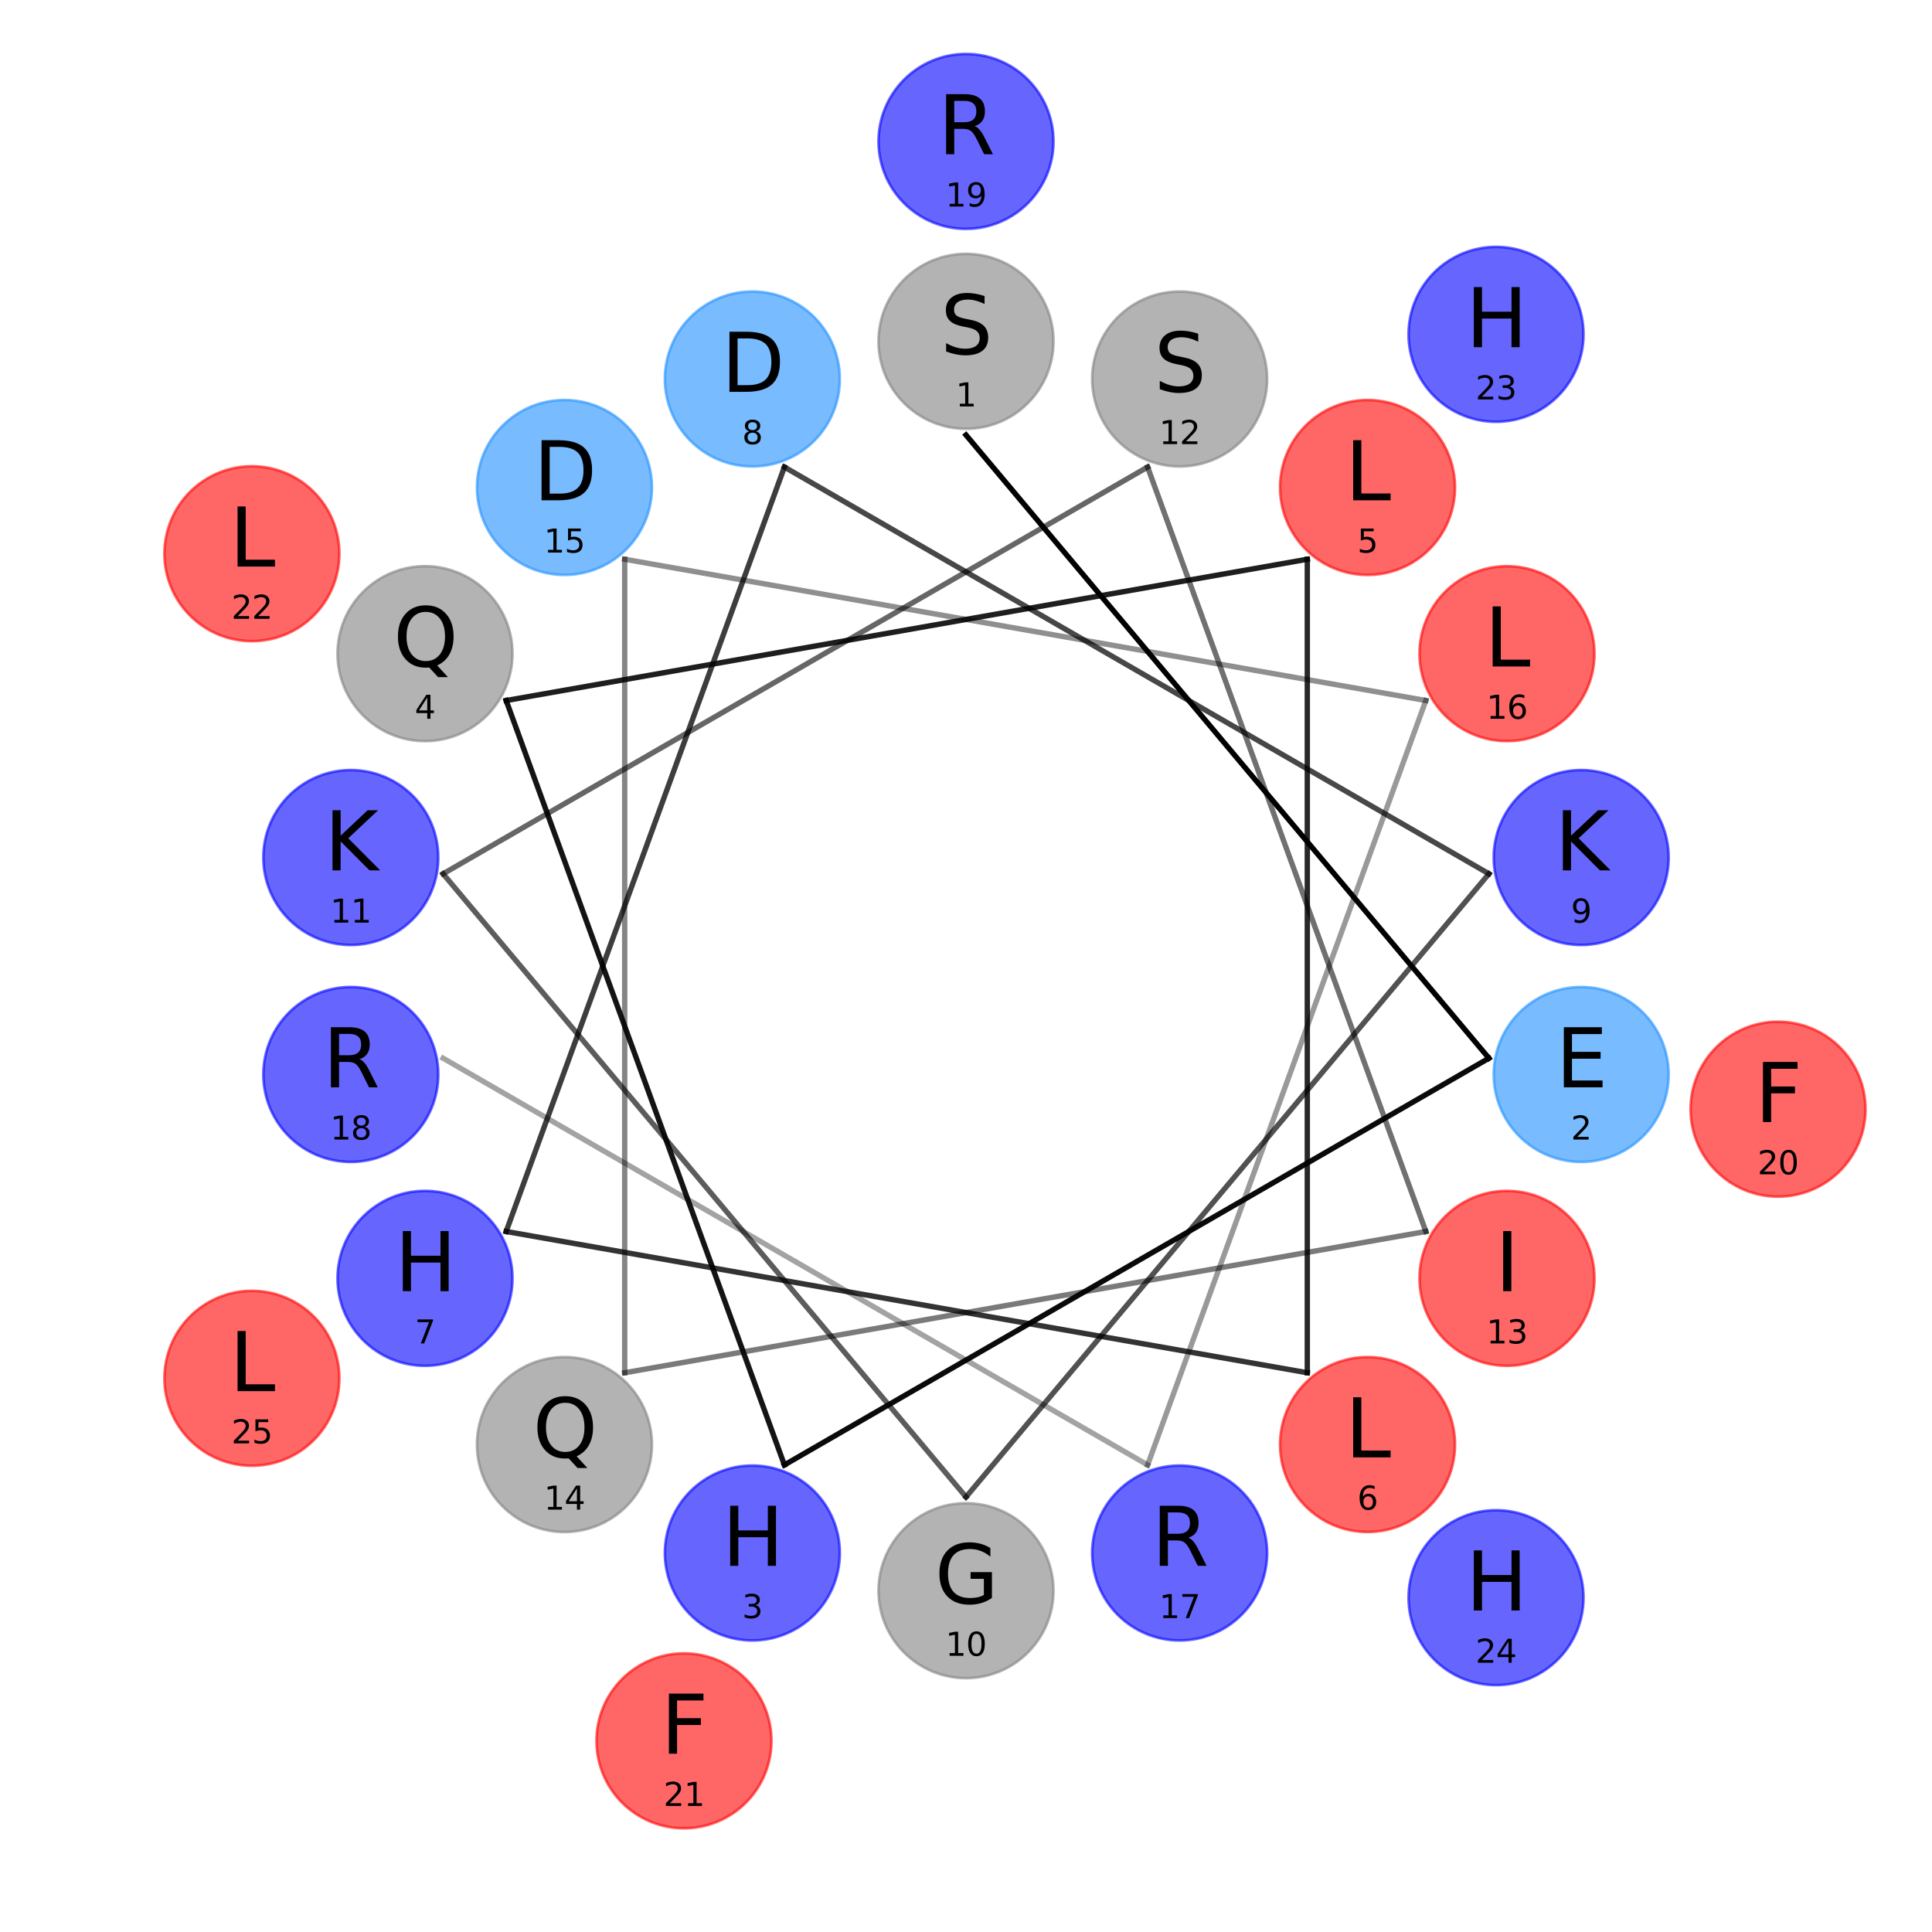 <?xml version="1.0" encoding="utf-8" standalone="no"?>
<!DOCTYPE svg PUBLIC "-//W3C//DTD SVG 1.1//EN"
  "http://www.w3.org/Graphics/SVG/1.1/DTD/svg11.dtd">
<svg xmlns:xlink="http://www.w3.org/1999/xlink" width="720pt" height="720pt" viewBox="0 0 720 720" xmlns="http://www.w3.org/2000/svg" version="1.1">
 <defs>
  <style type="text/css">*{stroke-linejoin: round; stroke-linecap: butt}</style>
 </defs>
 <g id="figure_1">
  <g id="patch_1">
   <path d="M 0 720 
L 720 720 
L 720 0 
L 0 0 
z
" style="fill: #ffffff"/>
  </g>
  <g id="axes_1">
   <g id="line2d_1">
    <path d="M 360 162.12 
L 554.874 394.362 
" clip-path="url(#p6679e99a00)" style="fill: none; stroke: #000000; stroke-width: 2; stroke-linecap: square"/>
   </g>
   <g id="line2d_2">
    <path d="M 554.874 394.362 
L 292.321 545.946 
" clip-path="url(#p6679e99a00)" style="fill: none; stroke: #000000; stroke-opacity: 0.96; stroke-width: 2; stroke-linecap: square"/>
   </g>
   <g id="line2d_3">
    <path d="M 292.321 545.946 
L 188.631 261.06 
" clip-path="url(#p6679e99a00)" style="fill: none; stroke: #000000; stroke-opacity: 0.92; stroke-width: 2; stroke-linecap: square"/>
   </g>
   <g id="line2d_4">
    <path d="M 188.631 261.06 
L 487.195 208.415 
" clip-path="url(#p6679e99a00)" style="fill: none; stroke: #000000; stroke-opacity: 0.88; stroke-width: 2; stroke-linecap: square"/>
   </g>
   <g id="line2d_5">
    <path d="M 487.195 208.415 
L 487.195 511.585 
" clip-path="url(#p6679e99a00)" style="fill: none; stroke: #000000; stroke-opacity: 0.84; stroke-width: 2; stroke-linecap: square"/>
   </g>
   <g id="line2d_6">
    <path d="M 487.195 511.585 
L 188.631 458.94 
" clip-path="url(#p6679e99a00)" style="fill: none; stroke: #000000; stroke-opacity: 0.8; stroke-width: 2; stroke-linecap: square"/>
   </g>
   <g id="line2d_7">
    <path d="M 188.631 458.94 
L 292.321 174.054 
" clip-path="url(#p6679e99a00)" style="fill: none; stroke: #000000; stroke-opacity: 0.76; stroke-width: 2; stroke-linecap: square"/>
   </g>
   <g id="line2d_8">
    <path d="M 292.321 174.054 
L 554.874 325.638 
" clip-path="url(#p6679e99a00)" style="fill: none; stroke: #000000; stroke-opacity: 0.72; stroke-width: 2; stroke-linecap: square"/>
   </g>
   <g id="line2d_9">
    <path d="M 554.874 325.638 
L 360 557.88 
" clip-path="url(#p6679e99a00)" style="fill: none; stroke: #000000; stroke-opacity: 0.68; stroke-width: 2; stroke-linecap: square"/>
   </g>
   <g id="line2d_10">
    <path d="M 360 557.88 
L 165.126 325.638 
" clip-path="url(#p6679e99a00)" style="fill: none; stroke: #000000; stroke-opacity: 0.64; stroke-width: 2; stroke-linecap: square"/>
   </g>
   <g id="line2d_11">
    <path d="M 165.126 325.638 
L 427.679 174.054 
" clip-path="url(#p6679e99a00)" style="fill: none; stroke: #000000; stroke-opacity: 0.6; stroke-width: 2; stroke-linecap: square"/>
   </g>
   <g id="line2d_12">
    <path d="M 427.679 174.054 
L 531.369 458.94 
" clip-path="url(#p6679e99a00)" style="fill: none; stroke: #000000; stroke-opacity: 0.56; stroke-width: 2; stroke-linecap: square"/>
   </g>
   <g id="line2d_13">
    <path d="M 531.369 458.94 
L 232.805 511.585 
" clip-path="url(#p6679e99a00)" style="fill: none; stroke: #000000; stroke-opacity: 0.52; stroke-width: 2; stroke-linecap: square"/>
   </g>
   <g id="line2d_14">
    <path d="M 232.805 511.585 
L 232.805 208.415 
" clip-path="url(#p6679e99a00)" style="fill: none; stroke: #000000; stroke-opacity: 0.48; stroke-width: 2; stroke-linecap: square"/>
   </g>
   <g id="line2d_15">
    <path d="M 232.805 208.415 
L 531.369 261.06 
" clip-path="url(#p6679e99a00)" style="fill: none; stroke: #000000; stroke-opacity: 0.44; stroke-width: 2; stroke-linecap: square"/>
   </g>
   <g id="line2d_16">
    <path d="M 531.369 261.06 
L 427.679 545.946 
" clip-path="url(#p6679e99a00)" style="fill: none; stroke: #000000; stroke-opacity: 0.4; stroke-width: 2; stroke-linecap: square"/>
   </g>
   <g id="line2d_17">
    <path d="M 427.679 545.946 
L 165.126 394.362 
" clip-path="url(#p6679e99a00)" style="fill: none; stroke: #000000; stroke-opacity: 0.36; stroke-width: 2; stroke-linecap: square"/>
   </g>
   <g id="patch_2">
    <path d="M 360 159.792 
C 368.643 159.792 376.934 156.358 383.046 150.246 
C 389.158 144.134 392.592 135.843 392.592 127.2 
C 392.592 118.557 389.158 110.266 383.046 104.154 
C 376.934 98.042 368.643 94.608 360 94.608 
C 351.357 94.608 343.066 98.042 336.954 104.154 
C 330.842 110.266 327.408 118.557 327.408 127.2 
C 327.408 135.843 330.842 144.134 336.954 150.246 
C 343.066 156.358 351.357 159.792 360 159.792 
z
" clip-path="url(#p6679e99a00)" style="fill: #808080; opacity: 0.6; stroke: #808080; stroke-linejoin: miter"/>
   </g>
   <g id="patch_3">
    <path d="M 589.263 433.017 
C 597.907 433.017 606.197 429.583 612.309 423.471 
C 618.421 417.359 621.855 409.069 621.855 400.425 
C 621.855 391.782 618.421 383.491 612.309 377.379 
C 606.197 371.267 597.907 367.833 589.263 367.833 
C 580.62 367.833 572.329 371.267 566.217 377.379 
C 560.105 383.491 556.671 391.782 556.671 400.425 
C 556.671 409.069 560.105 417.359 566.217 423.471 
C 572.329 429.583 580.62 433.017 589.263 433.017 
z
" clip-path="url(#p6679e99a00)" style="fill: #1e90ff; opacity: 0.6; stroke: #1e90ff; stroke-linejoin: miter"/>
   </g>
   <g id="patch_4">
    <path d="M 280.378 611.352 
C 289.021 611.352 297.312 607.918 303.424 601.806 
C 309.536 595.695 312.97 587.404 312.97 578.76 
C 312.97 570.117 309.536 561.826 303.424 555.714 
C 297.312 549.603 289.021 546.168 280.378 546.168 
C 271.734 546.168 263.444 549.603 257.332 555.714 
C 251.22 561.826 247.786 570.117 247.786 578.76 
C 247.786 587.404 251.22 595.695 257.332 601.806 
C 263.444 607.918 271.734 611.352 280.378 611.352 
z
" clip-path="url(#p6679e99a00)" style="fill: #0000ff; opacity: 0.6; stroke: #0000ff; stroke-linejoin: miter"/>
   </g>
   <g id="patch_5">
    <path d="M 158.389 276.192 
C 167.033 276.192 175.323 272.758 181.435 266.646 
C 187.547 260.534 190.981 252.243 190.981 243.6 
C 190.981 234.957 187.547 226.666 181.435 220.554 
C 175.323 214.442 167.033 211.008 158.389 211.008 
C 149.746 211.008 141.455 214.442 135.343 220.554 
C 129.231 226.666 125.797 234.957 125.797 243.6 
C 125.797 252.243 129.231 260.534 135.343 266.646 
C 141.455 272.758 149.746 276.192 158.389 276.192 
z
" clip-path="url(#p6679e99a00)" style="fill: #808080; opacity: 0.6; stroke: #808080; stroke-linejoin: miter"/>
   </g>
   <g id="patch_6">
    <path d="M 509.641 214.257 
C 518.284 214.257 526.575 210.823 532.687 204.711 
C 538.799 198.599 542.233 190.308 542.233 181.665 
C 542.233 173.021 538.799 164.731 532.687 158.619 
C 526.575 152.507 518.284 149.073 509.641 149.073 
C 500.997 149.073 492.707 152.507 486.595 158.619 
C 480.483 164.731 477.049 173.021 477.049 181.665 
C 477.049 190.308 480.483 198.599 486.595 204.711 
C 492.707 210.823 500.997 214.257 509.641 214.257 
z
" clip-path="url(#p6679e99a00)" style="fill: #ff0000; opacity: 0.6; stroke: #ff0000; stroke-linejoin: miter"/>
   </g>
   <g id="patch_7">
    <path d="M 509.641 570.927 
C 518.284 570.927 526.575 567.493 532.687 561.381 
C 538.799 555.269 542.233 546.979 542.233 538.335 
C 542.233 529.692 538.799 521.401 532.687 515.289 
C 526.575 509.177 518.284 505.743 509.641 505.743 
C 500.997 505.743 492.707 509.177 486.595 515.289 
C 480.483 521.401 477.049 529.692 477.049 538.335 
C 477.049 546.979 480.483 555.269 486.595 561.381 
C 492.707 567.493 500.997 570.927 509.641 570.927 
z
" clip-path="url(#p6679e99a00)" style="fill: #ff0000; opacity: 0.6; stroke: #ff0000; stroke-linejoin: miter"/>
   </g>
   <g id="patch_8">
    <path d="M 158.389 508.992 
C 167.033 508.992 175.323 505.558 181.435 499.446 
C 187.547 493.334 190.981 485.043 190.981 476.4 
C 190.981 467.757 187.547 459.466 181.435 453.354 
C 175.323 447.242 167.033 443.808 158.389 443.808 
C 149.746 443.808 141.455 447.242 135.343 453.354 
C 129.231 459.466 125.797 467.757 125.797 476.4 
C 125.797 485.043 129.231 493.334 135.343 499.446 
C 141.455 505.558 149.746 508.992 158.389 508.992 
z
" clip-path="url(#p6679e99a00)" style="fill: #0000ff; opacity: 0.6; stroke: #0000ff; stroke-linejoin: miter"/>
   </g>
   <g id="patch_9">
    <path d="M 280.378 173.832 
C 289.021 173.832 297.312 170.397 303.424 164.286 
C 309.536 158.174 312.97 149.883 312.97 141.24 
C 312.97 132.596 309.536 124.305 303.424 118.194 
C 297.312 112.082 289.021 108.648 280.378 108.648 
C 271.734 108.648 263.444 112.082 257.332 118.194 
C 251.22 124.305 247.786 132.596 247.786 141.24 
C 247.786 149.883 251.22 158.174 257.332 164.286 
C 263.444 170.397 271.734 173.832 280.378 173.832 
z
" clip-path="url(#p6679e99a00)" style="fill: #1e90ff; opacity: 0.6; stroke: #1e90ff; stroke-linejoin: miter"/>
   </g>
   <g id="patch_10">
    <path d="M 589.263 352.167 
C 597.907 352.167 606.197 348.733 612.309 342.621 
C 618.421 336.509 621.855 328.218 621.855 319.575 
C 621.855 310.931 618.421 302.641 612.309 296.529 
C 606.197 290.417 597.907 286.983 589.263 286.983 
C 580.62 286.983 572.329 290.417 566.217 296.529 
C 560.105 302.641 556.671 310.931 556.671 319.575 
C 556.671 328.218 560.105 336.509 566.217 342.621 
C 572.329 348.733 580.62 352.167 589.263 352.167 
z
" clip-path="url(#p6679e99a00)" style="fill: #0000ff; opacity: 0.6; stroke: #0000ff; stroke-linejoin: miter"/>
   </g>
   <g id="patch_11">
    <path d="M 360 625.392 
C 368.643 625.392 376.934 621.958 383.046 615.846 
C 389.158 609.734 392.592 601.443 392.592 592.8 
C 392.592 584.157 389.158 575.866 383.046 569.754 
C 376.934 563.642 368.643 560.208 360 560.208 
C 351.357 560.208 343.066 563.642 336.954 569.754 
C 330.842 575.866 327.408 584.157 327.408 592.8 
C 327.408 601.443 330.842 609.734 336.954 615.846 
C 343.066 621.958 351.357 625.392 360 625.392 
z
" clip-path="url(#p6679e99a00)" style="fill: #808080; opacity: 0.6; stroke: #808080; stroke-linejoin: miter"/>
   </g>
   <g id="patch_12">
    <path d="M 130.737 352.167 
C 139.38 352.167 147.671 348.733 153.783 342.621 
C 159.895 336.509 163.329 328.218 163.329 319.575 
C 163.329 310.931 159.895 302.641 153.783 296.529 
C 147.671 290.417 139.38 286.983 130.737 286.983 
C 122.093 286.983 113.803 290.417 107.691 296.529 
C 101.579 302.641 98.145 310.931 98.145 319.575 
C 98.145 328.218 101.579 336.509 107.691 342.621 
C 113.803 348.733 122.093 352.167 130.737 352.167 
z
" clip-path="url(#p6679e99a00)" style="fill: #0000ff; opacity: 0.6; stroke: #0000ff; stroke-linejoin: miter"/>
   </g>
   <g id="patch_13">
    <path d="M 439.622 173.832 
C 448.266 173.832 456.556 170.397 462.668 164.286 
C 468.78 158.174 472.214 149.883 472.214 141.24 
C 472.214 132.596 468.78 124.305 462.668 118.194 
C 456.556 112.082 448.266 108.648 439.622 108.648 
C 430.979 108.648 422.688 112.082 416.576 118.194 
C 410.464 124.305 407.03 132.596 407.03 141.24 
C 407.03 149.883 410.464 158.174 416.576 164.286 
C 422.688 170.397 430.979 173.832 439.622 173.832 
z
" clip-path="url(#p6679e99a00)" style="fill: #808080; opacity: 0.6; stroke: #808080; stroke-linejoin: miter"/>
   </g>
   <g id="patch_14">
    <path d="M 561.611 508.992 
C 570.254 508.992 578.545 505.558 584.657 499.446 
C 590.769 493.334 594.203 485.043 594.203 476.4 
C 594.203 467.757 590.769 459.466 584.657 453.354 
C 578.545 447.242 570.254 443.808 561.611 443.808 
C 552.967 443.808 544.677 447.242 538.565 453.354 
C 532.453 459.466 529.019 467.757 529.019 476.4 
C 529.019 485.043 532.453 493.334 538.565 499.446 
C 544.677 505.558 552.967 508.992 561.611 508.992 
z
" clip-path="url(#p6679e99a00)" style="fill: #ff0000; opacity: 0.6; stroke: #ff0000; stroke-linejoin: miter"/>
   </g>
   <g id="patch_15">
    <path d="M 210.359 570.927 
C 219.003 570.927 227.293 567.493 233.405 561.381 
C 239.517 555.269 242.951 546.979 242.951 538.335 
C 242.951 529.692 239.517 521.401 233.405 515.289 
C 227.293 509.177 219.003 505.743 210.359 505.743 
C 201.716 505.743 193.425 509.177 187.313 515.289 
C 181.201 521.401 177.767 529.692 177.767 538.335 
C 177.767 546.979 181.201 555.269 187.313 561.381 
C 193.425 567.493 201.716 570.927 210.359 570.927 
z
" clip-path="url(#p6679e99a00)" style="fill: #808080; opacity: 0.6; stroke: #808080; stroke-linejoin: miter"/>
   </g>
   <g id="patch_16">
    <path d="M 210.359 214.257 
C 219.003 214.257 227.293 210.823 233.405 204.711 
C 239.517 198.599 242.951 190.308 242.951 181.665 
C 242.951 173.021 239.517 164.731 233.405 158.619 
C 227.293 152.507 219.003 149.073 210.359 149.073 
C 201.716 149.073 193.425 152.507 187.313 158.619 
C 181.201 164.731 177.767 173.021 177.767 181.665 
C 177.767 190.308 181.201 198.599 187.313 204.711 
C 193.425 210.823 201.716 214.257 210.359 214.257 
z
" clip-path="url(#p6679e99a00)" style="fill: #1e90ff; opacity: 0.6; stroke: #1e90ff; stroke-linejoin: miter"/>
   </g>
   <g id="patch_17">
    <path d="M 561.611 276.192 
C 570.254 276.192 578.545 272.758 584.657 266.646 
C 590.769 260.534 594.203 252.243 594.203 243.6 
C 594.203 234.957 590.769 226.666 584.657 220.554 
C 578.545 214.442 570.254 211.008 561.611 211.008 
C 552.967 211.008 544.677 214.442 538.565 220.554 
C 532.453 226.666 529.019 234.957 529.019 243.6 
C 529.019 252.243 532.453 260.534 538.565 266.646 
C 544.677 272.758 552.967 276.192 561.611 276.192 
z
" clip-path="url(#p6679e99a00)" style="fill: #ff0000; opacity: 0.6; stroke: #ff0000; stroke-linejoin: miter"/>
   </g>
   <g id="patch_18">
    <path d="M 439.622 611.352 
C 448.266 611.352 456.556 607.918 462.668 601.806 
C 468.78 595.695 472.214 587.404 472.214 578.76 
C 472.214 570.117 468.78 561.826 462.668 555.714 
C 456.556 549.603 448.266 546.168 439.622 546.168 
C 430.979 546.168 422.688 549.603 416.576 555.714 
C 410.464 561.826 407.03 570.117 407.03 578.76 
C 407.03 587.404 410.464 595.695 416.576 601.806 
C 422.688 607.918 430.979 611.352 439.622 611.352 
z
" clip-path="url(#p6679e99a00)" style="fill: #0000ff; opacity: 0.6; stroke: #0000ff; stroke-linejoin: miter"/>
   </g>
   <g id="patch_19">
    <path d="M 130.737 433.017 
C 139.38 433.017 147.671 429.583 153.783 423.471 
C 159.895 417.359 163.329 409.069 163.329 400.425 
C 163.329 391.782 159.895 383.491 153.783 377.379 
C 147.671 371.267 139.38 367.833 130.737 367.833 
C 122.093 367.833 113.803 371.267 107.691 377.379 
C 101.579 383.491 98.145 391.782 98.145 400.425 
C 98.145 409.069 101.579 417.359 107.691 423.471 
C 113.803 429.583 122.093 433.017 130.737 433.017 
z
" clip-path="url(#p6679e99a00)" style="fill: #0000ff; opacity: 0.6; stroke: #0000ff; stroke-linejoin: miter"/>
   </g>
   <g id="patch_20">
    <path d="M 360 85.296 
C 368.643 85.296 376.934 81.862 383.046 75.75 
C 389.158 69.638 392.592 61.347 392.592 52.704 
C 392.592 44.061 389.158 35.77 383.046 29.658 
C 376.934 23.546 368.643 20.112 360 20.112 
C 351.357 20.112 343.066 23.546 336.954 29.658 
C 330.842 35.77 327.408 44.061 327.408 52.704 
C 327.408 61.347 330.842 69.638 336.954 75.75 
C 343.066 81.862 351.357 85.296 360 85.296 
z
" clip-path="url(#p6679e99a00)" style="fill: #0000ff; opacity: 0.6; stroke: #0000ff; stroke-linejoin: miter"/>
   </g>
   <g id="patch_21">
    <path d="M 662.627 445.953 
C 671.271 445.953 679.562 442.519 685.674 436.407 
C 691.785 430.296 695.219 422.005 695.219 413.361 
C 695.219 404.718 691.785 396.427 685.674 390.315 
C 679.562 384.203 671.271 380.769 662.627 380.769 
C 653.984 380.769 645.693 384.203 639.581 390.315 
C 633.47 396.427 630.035 404.718 630.035 413.361 
C 630.035 422.005 633.47 430.296 639.581 436.407 
C 645.693 442.519 653.984 445.953 662.627 445.953 
z
" clip-path="url(#p6679e99a00)" style="fill: #ff0000; opacity: 0.6; stroke: #ff0000; stroke-linejoin: miter"/>
   </g>
   <g id="patch_22">
    <path d="M 254.899 681.356 
C 263.542 681.356 271.833 677.922 277.945 671.81 
C 284.056 665.698 287.491 657.407 287.491 648.764 
C 287.491 640.12 284.056 631.83 277.945 625.718 
C 271.833 619.606 263.542 616.172 254.899 616.172 
C 246.255 616.172 237.964 619.606 231.853 625.718 
C 225.741 631.83 222.307 640.12 222.307 648.764 
C 222.307 657.407 225.741 665.698 231.853 671.81 
C 237.964 677.922 246.255 681.356 254.899 681.356 
z
" clip-path="url(#p6679e99a00)" style="fill: #ff0000; opacity: 0.6; stroke: #ff0000; stroke-linejoin: miter"/>
   </g>
   <g id="patch_23">
    <path d="M 93.874 238.944 
C 102.517 238.944 110.808 235.51 116.92 229.398 
C 123.032 223.286 126.466 214.995 126.466 206.352 
C 126.466 197.709 123.032 189.418 116.92 183.306 
C 110.808 177.194 102.517 173.76 93.874 173.76 
C 85.23 173.76 76.94 177.194 70.828 183.306 
C 64.716 189.418 61.282 197.709 61.282 206.352 
C 61.282 214.995 64.716 223.286 70.828 229.398 
C 76.94 235.51 85.23 238.944 93.874 238.944 
z
" clip-path="url(#p6679e99a00)" style="fill: #ff0000; opacity: 0.6; stroke: #ff0000; stroke-linejoin: miter"/>
   </g>
   <g id="patch_24">
    <path d="M 557.526 157.19 
C 566.17 157.19 574.46 153.756 580.572 147.644 
C 586.684 141.532 590.118 133.241 590.118 124.598 
C 590.118 115.954 586.684 107.663 580.572 101.552 
C 574.46 95.44 566.17 92.006 557.526 92.006 
C 548.883 92.006 540.592 95.44 534.48 101.552 
C 528.368 107.663 524.934 115.954 524.934 124.598 
C 524.934 133.241 528.368 141.532 534.48 147.644 
C 540.592 153.756 548.883 157.19 557.526 157.19 
z
" clip-path="url(#p6679e99a00)" style="fill: #0000ff; opacity: 0.6; stroke: #0000ff; stroke-linejoin: miter"/>
   </g>
   <g id="patch_25">
    <path d="M 557.526 627.994 
C 566.17 627.994 574.46 624.56 580.572 618.448 
C 586.684 612.337 590.118 604.046 590.118 595.402 
C 590.118 586.759 586.684 578.468 580.572 572.356 
C 574.46 566.244 566.17 562.81 557.526 562.81 
C 548.883 562.81 540.592 566.244 534.48 572.356 
C 528.368 578.468 524.934 586.759 524.934 595.402 
C 524.934 604.046 528.368 612.337 534.48 618.448 
C 540.592 624.56 548.883 627.994 557.526 627.994 
z
" clip-path="url(#p6679e99a00)" style="fill: #0000ff; opacity: 0.6; stroke: #0000ff; stroke-linejoin: miter"/>
   </g>
   <g id="patch_26">
    <path d="M 93.874 546.24 
C 102.517 546.24 110.808 542.806 116.92 536.694 
C 123.032 530.582 126.466 522.291 126.466 513.648 
C 126.466 505.005 123.032 496.714 116.92 490.602 
C 110.808 484.49 102.517 481.056 93.874 481.056 
C 85.23 481.056 76.94 484.49 70.828 490.602 
C 64.716 496.714 61.282 505.005 61.282 513.648 
C 61.282 522.291 64.716 530.582 70.828 536.694 
C 76.94 542.806 85.23 546.24 93.874 546.24 
z
" clip-path="url(#p6679e99a00)" style="fill: #ff0000; opacity: 0.6; stroke: #ff0000; stroke-linejoin: miter"/>
   </g>
   <g id="text_1">
    <!-- S -->
    <g transform="translate(350.477 131.986) scale(0.3 -0.3)">
     <defs>
      <path id="DejaVuSans-53" d="M 3425 4513 
L 3425 3897 
Q 3066 4069 2747 4153 
Q 2428 4238 2131 4238 
Q 1616 4238 1336 4038 
Q 1056 3838 1056 3469 
Q 1056 3159 1242 3001 
Q 1428 2844 1947 2747 
L 2328 2669 
Q 3034 2534 3370 2195 
Q 3706 1856 3706 1288 
Q 3706 609 3251 259 
Q 2797 -91 1919 -91 
Q 1588 -91 1214 -16 
Q 841 59 441 206 
L 441 856 
Q 825 641 1194 531 
Q 1563 422 1919 422 
Q 2459 422 2753 634 
Q 3047 847 3047 1241 
Q 3047 1584 2836 1778 
Q 2625 1972 2144 2069 
L 1759 2144 
Q 1053 2284 737 2584 
Q 422 2884 422 3419 
Q 422 4038 858 4394 
Q 1294 4750 2059 4750 
Q 2388 4750 2728 4690 
Q 3069 4631 3425 4513 
z
" transform="scale(0.016)"/>
     </defs>
     <use xlink:href="#DejaVuSans-53"/>
    </g>
   </g>
   <g id="text_2">
    <!-- 1 -->
    <g transform="translate(356.183 151.463) scale(0.12 -0.12)">
     <defs>
      <path id="DejaVuSans-31" d="M 794 531 
L 1825 531 
L 1825 4091 
L 703 3866 
L 703 4441 
L 1819 4666 
L 2450 4666 
L 2450 531 
L 3481 531 
L 3481 0 
L 794 0 
L 794 531 
z
" transform="scale(0.016)"/>
     </defs>
     <use xlink:href="#DejaVuSans-31"/>
    </g>
   </g>
   <g id="text_3">
    <!-- E -->
    <g transform="translate(579.785 405.211) scale(0.3 -0.3)">
     <defs>
      <path id="DejaVuSans-45" d="M 628 4666 
L 3578 4666 
L 3578 4134 
L 1259 4134 
L 1259 2753 
L 3481 2753 
L 3481 2222 
L 1259 2222 
L 1259 531 
L 3634 531 
L 3634 0 
L 628 0 
L 628 4666 
z
" transform="scale(0.016)"/>
     </defs>
     <use xlink:href="#DejaVuSans-45"/>
    </g>
   </g>
   <g id="text_4">
    <!-- 2 -->
    <g transform="translate(585.446 424.689) scale(0.12 -0.12)">
     <defs>
      <path id="DejaVuSans-32" d="M 1228 531 
L 3431 531 
L 3431 0 
L 469 0 
L 469 531 
Q 828 903 1448 1529 
Q 2069 2156 2228 2338 
Q 2531 2678 2651 2914 
Q 2772 3150 2772 3378 
Q 2772 3750 2511 3984 
Q 2250 4219 1831 4219 
Q 1534 4219 1204 4116 
Q 875 4013 500 3803 
L 500 4441 
Q 881 4594 1212 4672 
Q 1544 4750 1819 4750 
Q 2544 4750 2975 4387 
Q 3406 4025 3406 3419 
Q 3406 3131 3298 2873 
Q 3191 2616 2906 2266 
Q 2828 2175 2409 1742 
Q 1991 1309 1228 531 
z
" transform="scale(0.016)"/>
     </defs>
     <use xlink:href="#DejaVuSans-32"/>
    </g>
   </g>
   <g id="text_5">
    <!-- H -->
    <g transform="translate(269.097 583.547) scale(0.3 -0.3)">
     <defs>
      <path id="DejaVuSans-48" d="M 628 4666 
L 1259 4666 
L 1259 2753 
L 3553 2753 
L 3553 4666 
L 4184 4666 
L 4184 0 
L 3553 0 
L 3553 2222 
L 1259 2222 
L 1259 0 
L 628 0 
L 628 4666 
z
" transform="scale(0.016)"/>
     </defs>
     <use xlink:href="#DejaVuSans-48"/>
    </g>
   </g>
   <g id="text_6">
    <!-- 3 -->
    <g transform="translate(276.56 603.024) scale(0.12 -0.12)">
     <defs>
      <path id="DejaVuSans-33" d="M 2597 2516 
Q 3050 2419 3304 2112 
Q 3559 1806 3559 1356 
Q 3559 666 3084 287 
Q 2609 -91 1734 -91 
Q 1441 -91 1130 -33 
Q 819 25 488 141 
L 488 750 
Q 750 597 1062 519 
Q 1375 441 1716 441 
Q 2309 441 2620 675 
Q 2931 909 2931 1356 
Q 2931 1769 2642 2001 
Q 2353 2234 1838 2234 
L 1294 2234 
L 1294 2753 
L 1863 2753 
Q 2328 2753 2575 2939 
Q 2822 3125 2822 3475 
Q 2822 3834 2567 4026 
Q 2313 4219 1838 4219 
Q 1578 4219 1281 4162 
Q 984 4106 628 3988 
L 628 4550 
Q 988 4650 1302 4700 
Q 1616 4750 1894 4750 
Q 2613 4750 3031 4423 
Q 3450 4097 3450 3541 
Q 3450 3153 3228 2886 
Q 3006 2619 2597 2516 
z
" transform="scale(0.016)"/>
     </defs>
     <use xlink:href="#DejaVuSans-33"/>
    </g>
   </g>
   <g id="text_7">
    <!-- Q -->
    <g transform="translate(146.581 248.386) scale(0.3 -0.3)">
     <defs>
      <path id="DejaVuSans-51" d="M 2522 4238 
Q 1834 4238 1429 3725 
Q 1025 3213 1025 2328 
Q 1025 1447 1429 934 
Q 1834 422 2522 422 
Q 3209 422 3611 934 
Q 4013 1447 4013 2328 
Q 4013 3213 3611 3725 
Q 3209 4238 2522 4238 
z
M 3406 84 
L 4238 -825 
L 3475 -825 
L 2784 -78 
Q 2681 -84 2626 -87 
Q 2572 -91 2522 -91 
Q 1538 -91 948 567 
Q 359 1225 359 2328 
Q 359 3434 948 4092 
Q 1538 4750 2522 4750 
Q 3503 4750 4090 4092 
Q 4678 3434 4678 2328 
Q 4678 1516 4351 937 
Q 4025 359 3406 84 
z
" transform="scale(0.016)"/>
     </defs>
     <use xlink:href="#DejaVuSans-51"/>
    </g>
   </g>
   <g id="text_8">
    <!-- 4 -->
    <g transform="translate(154.572 267.863) scale(0.12 -0.12)">
     <defs>
      <path id="DejaVuSans-34" d="M 2419 4116 
L 825 1625 
L 2419 1625 
L 2419 4116 
z
M 2253 4666 
L 3047 4666 
L 3047 1625 
L 3713 1625 
L 3713 1100 
L 3047 1100 
L 3047 0 
L 2419 0 
L 2419 1100 
L 313 1100 
L 313 1709 
L 2253 4666 
z
" transform="scale(0.016)"/>
     </defs>
     <use xlink:href="#DejaVuSans-34"/>
    </g>
   </g>
   <g id="text_9">
    <!-- L -->
    <g transform="translate(501.283 186.451) scale(0.3 -0.3)">
     <defs>
      <path id="DejaVuSans-4c" d="M 628 4666 
L 1259 4666 
L 1259 531 
L 3531 531 
L 3531 0 
L 628 0 
L 628 4666 
z
" transform="scale(0.016)"/>
     </defs>
     <use xlink:href="#DejaVuSans-4c"/>
    </g>
   </g>
   <g id="text_10">
    <!-- 5 -->
    <g transform="translate(505.823 205.928) scale(0.12 -0.12)">
     <defs>
      <path id="DejaVuSans-35" d="M 691 4666 
L 3169 4666 
L 3169 4134 
L 1269 4134 
L 1269 2991 
Q 1406 3038 1543 3061 
Q 1681 3084 1819 3084 
Q 2600 3084 3056 2656 
Q 3513 2228 3513 1497 
Q 3513 744 3044 326 
Q 2575 -91 1722 -91 
Q 1428 -91 1123 -41 
Q 819 9 494 109 
L 494 744 
Q 775 591 1075 516 
Q 1375 441 1709 441 
Q 2250 441 2565 725 
Q 2881 1009 2881 1497 
Q 2881 1984 2565 2268 
Q 2250 2553 1709 2553 
Q 1456 2553 1204 2497 
Q 953 2441 691 2322 
L 691 4666 
z
" transform="scale(0.016)"/>
     </defs>
     <use xlink:href="#DejaVuSans-35"/>
    </g>
   </g>
   <g id="text_11">
    <!-- L -->
    <g transform="translate(501.283 543.121) scale(0.3 -0.3)">
     <use xlink:href="#DejaVuSans-4c"/>
    </g>
   </g>
   <g id="text_12">
    <!-- 6 -->
    <g transform="translate(505.823 562.598) scale(0.12 -0.12)">
     <defs>
      <path id="DejaVuSans-36" d="M 2113 2584 
Q 1688 2584 1439 2293 
Q 1191 2003 1191 1497 
Q 1191 994 1439 701 
Q 1688 409 2113 409 
Q 2538 409 2786 701 
Q 3034 994 3034 1497 
Q 3034 2003 2786 2293 
Q 2538 2584 2113 2584 
z
M 3366 4563 
L 3366 3988 
Q 3128 4100 2886 4159 
Q 2644 4219 2406 4219 
Q 1781 4219 1451 3797 
Q 1122 3375 1075 2522 
Q 1259 2794 1537 2939 
Q 1816 3084 2150 3084 
Q 2853 3084 3261 2657 
Q 3669 2231 3669 1497 
Q 3669 778 3244 343 
Q 2819 -91 2113 -91 
Q 1303 -91 875 529 
Q 447 1150 447 2328 
Q 447 3434 972 4092 
Q 1497 4750 2381 4750 
Q 2619 4750 2861 4703 
Q 3103 4656 3366 4563 
z
" transform="scale(0.016)"/>
     </defs>
     <use xlink:href="#DejaVuSans-36"/>
    </g>
   </g>
   <g id="text_13">
    <!-- H -->
    <g transform="translate(147.109 481.186) scale(0.3 -0.3)">
     <use xlink:href="#DejaVuSans-48"/>
    </g>
   </g>
   <g id="text_14">
    <!-- 7 -->
    <g transform="translate(154.572 500.663) scale(0.12 -0.12)">
     <defs>
      <path id="DejaVuSans-37" d="M 525 4666 
L 3525 4666 
L 3525 4397 
L 1831 0 
L 1172 0 
L 2766 4134 
L 525 4134 
L 525 4666 
z
" transform="scale(0.016)"/>
     </defs>
     <use xlink:href="#DejaVuSans-37"/>
    </g>
   </g>
   <g id="text_15">
    <!-- D -->
    <g transform="translate(268.828 146.026) scale(0.3 -0.3)">
     <defs>
      <path id="DejaVuSans-44" d="M 1259 4147 
L 1259 519 
L 2022 519 
Q 2988 519 3436 956 
Q 3884 1394 3884 2338 
Q 3884 3275 3436 3711 
Q 2988 4147 2022 4147 
L 1259 4147 
z
M 628 4666 
L 1925 4666 
Q 3281 4666 3915 4102 
Q 4550 3538 4550 2338 
Q 4550 1131 3912 565 
Q 3275 0 1925 0 
L 628 0 
L 628 4666 
z
" transform="scale(0.016)"/>
     </defs>
     <use xlink:href="#DejaVuSans-44"/>
    </g>
   </g>
   <g id="text_16">
    <!-- 8 -->
    <g transform="translate(276.56 165.503) scale(0.12 -0.12)">
     <defs>
      <path id="DejaVuSans-38" d="M 2034 2216 
Q 1584 2216 1326 1975 
Q 1069 1734 1069 1313 
Q 1069 891 1326 650 
Q 1584 409 2034 409 
Q 2484 409 2743 651 
Q 3003 894 3003 1313 
Q 3003 1734 2745 1975 
Q 2488 2216 2034 2216 
z
M 1403 2484 
Q 997 2584 770 2862 
Q 544 3141 544 3541 
Q 544 4100 942 4425 
Q 1341 4750 2034 4750 
Q 2731 4750 3128 4425 
Q 3525 4100 3525 3541 
Q 3525 3141 3298 2862 
Q 3072 2584 2669 2484 
Q 3125 2378 3379 2068 
Q 3634 1759 3634 1313 
Q 3634 634 3220 271 
Q 2806 -91 2034 -91 
Q 1263 -91 848 271 
Q 434 634 434 1313 
Q 434 1759 690 2068 
Q 947 2378 1403 2484 
z
M 1172 3481 
Q 1172 3119 1398 2916 
Q 1625 2713 2034 2713 
Q 2441 2713 2670 2916 
Q 2900 3119 2900 3481 
Q 2900 3844 2670 4047 
Q 2441 4250 2034 4250 
Q 1625 4250 1398 4047 
Q 1172 3844 1172 3481 
z
" transform="scale(0.016)"/>
     </defs>
     <use xlink:href="#DejaVuSans-38"/>
    </g>
   </g>
   <g id="text_17">
    <!-- K -->
    <g transform="translate(579.427 324.361) scale(0.3 -0.3)">
     <defs>
      <path id="DejaVuSans-4b" d="M 628 4666 
L 1259 4666 
L 1259 2694 
L 3353 4666 
L 4166 4666 
L 1850 2491 
L 4331 0 
L 3500 0 
L 1259 2247 
L 1259 0 
L 628 0 
L 628 4666 
z
" transform="scale(0.016)"/>
     </defs>
     <use xlink:href="#DejaVuSans-4b"/>
    </g>
   </g>
   <g id="text_18">
    <!-- 9 -->
    <g transform="translate(585.446 343.838) scale(0.12 -0.12)">
     <defs>
      <path id="DejaVuSans-39" d="M 703 97 
L 703 672 
Q 941 559 1184 500 
Q 1428 441 1663 441 
Q 2288 441 2617 861 
Q 2947 1281 2994 2138 
Q 2813 1869 2534 1725 
Q 2256 1581 1919 1581 
Q 1219 1581 811 2004 
Q 403 2428 403 3163 
Q 403 3881 828 4315 
Q 1253 4750 1959 4750 
Q 2769 4750 3195 4129 
Q 3622 3509 3622 2328 
Q 3622 1225 3098 567 
Q 2575 -91 1691 -91 
Q 1453 -91 1209 -44 
Q 966 3 703 97 
z
M 1959 2075 
Q 2384 2075 2632 2365 
Q 2881 2656 2881 3163 
Q 2881 3666 2632 3958 
Q 2384 4250 1959 4250 
Q 1534 4250 1286 3958 
Q 1038 3666 1038 3163 
Q 1038 2656 1286 2365 
Q 1534 2075 1959 2075 
z
" transform="scale(0.016)"/>
     </defs>
     <use xlink:href="#DejaVuSans-39"/>
    </g>
   </g>
   <g id="text_19">
    <!-- G -->
    <g transform="translate(348.377 597.586) scale(0.3 -0.3)">
     <defs>
      <path id="DejaVuSans-47" d="M 3809 666 
L 3809 1919 
L 2778 1919 
L 2778 2438 
L 4434 2438 
L 4434 434 
Q 4069 175 3628 42 
Q 3188 -91 2688 -91 
Q 1594 -91 976 548 
Q 359 1188 359 2328 
Q 359 3472 976 4111 
Q 1594 4750 2688 4750 
Q 3144 4750 3555 4637 
Q 3966 4525 4313 4306 
L 4313 3634 
Q 3963 3931 3569 4081 
Q 3175 4231 2741 4231 
Q 1884 4231 1454 3753 
Q 1025 3275 1025 2328 
Q 1025 1384 1454 906 
Q 1884 428 2741 428 
Q 3075 428 3337 486 
Q 3600 544 3809 666 
z
" transform="scale(0.016)"/>
     </defs>
     <use xlink:href="#DejaVuSans-47"/>
    </g>
   </g>
   <g id="text_20">
    <!-- 10 -->
    <g transform="translate(352.365 617.063) scale(0.12 -0.12)">
     <defs>
      <path id="DejaVuSans-30" d="M 2034 4250 
Q 1547 4250 1301 3770 
Q 1056 3291 1056 2328 
Q 1056 1369 1301 889 
Q 1547 409 2034 409 
Q 2525 409 2770 889 
Q 3016 1369 3016 2328 
Q 3016 3291 2770 3770 
Q 2525 4250 2034 4250 
z
M 2034 4750 
Q 2819 4750 3233 4129 
Q 3647 3509 3647 2328 
Q 3647 1150 3233 529 
Q 2819 -91 2034 -91 
Q 1250 -91 836 529 
Q 422 1150 422 2328 
Q 422 3509 836 4129 
Q 1250 4750 2034 4750 
z
" transform="scale(0.016)"/>
     </defs>
     <use xlink:href="#DejaVuSans-31"/>
     <use xlink:href="#DejaVuSans-30" x="63.623"/>
    </g>
   </g>
   <g id="text_21">
    <!-- K -->
    <g transform="translate(120.9 324.361) scale(0.3 -0.3)">
     <use xlink:href="#DejaVuSans-4b"/>
    </g>
   </g>
   <g id="text_22">
    <!-- 11 -->
    <g transform="translate(123.102 343.838) scale(0.12 -0.12)">
     <use xlink:href="#DejaVuSans-31"/>
     <use xlink:href="#DejaVuSans-31" x="63.623"/>
    </g>
   </g>
   <g id="text_23">
    <!-- S -->
    <g transform="translate(430.1 146.026) scale(0.3 -0.3)">
     <use xlink:href="#DejaVuSans-53"/>
    </g>
   </g>
   <g id="text_24">
    <!-- 12 -->
    <g transform="translate(431.987 165.503) scale(0.12 -0.12)">
     <use xlink:href="#DejaVuSans-31"/>
     <use xlink:href="#DejaVuSans-32" x="63.623"/>
    </g>
   </g>
   <g id="text_25">
    <!-- I -->
    <g transform="translate(557.186 481.186) scale(0.3 -0.3)">
     <defs>
      <path id="DejaVuSans-49" d="M 628 4666 
L 1259 4666 
L 1259 0 
L 628 0 
L 628 4666 
z
" transform="scale(0.016)"/>
     </defs>
     <use xlink:href="#DejaVuSans-49"/>
    </g>
   </g>
   <g id="text_26">
    <!-- 13 -->
    <g transform="translate(553.976 500.663) scale(0.12 -0.12)">
     <use xlink:href="#DejaVuSans-31"/>
     <use xlink:href="#DejaVuSans-33" x="63.623"/>
    </g>
   </g>
   <g id="text_27">
    <!-- Q -->
    <g transform="translate(198.551 543.121) scale(0.3 -0.3)">
     <use xlink:href="#DejaVuSans-51"/>
    </g>
   </g>
   <g id="text_28">
    <!-- 14 -->
    <g transform="translate(202.724 562.598) scale(0.12 -0.12)">
     <use xlink:href="#DejaVuSans-31"/>
     <use xlink:href="#DejaVuSans-34" x="63.623"/>
    </g>
   </g>
   <g id="text_29">
    <!-- D -->
    <g transform="translate(198.809 186.451) scale(0.3 -0.3)">
     <use xlink:href="#DejaVuSans-44"/>
    </g>
   </g>
   <g id="text_30">
    <!-- 15 -->
    <g transform="translate(202.724 205.928) scale(0.12 -0.12)">
     <use xlink:href="#DejaVuSans-31"/>
     <use xlink:href="#DejaVuSans-35" x="63.623"/>
    </g>
   </g>
   <g id="text_31">
    <!-- L -->
    <g transform="translate(553.253 248.386) scale(0.3 -0.3)">
     <use xlink:href="#DejaVuSans-4c"/>
    </g>
   </g>
   <g id="text_32">
    <!-- 16 -->
    <g transform="translate(553.976 267.863) scale(0.12 -0.12)">
     <use xlink:href="#DejaVuSans-31"/>
     <use xlink:href="#DejaVuSans-36" x="63.623"/>
    </g>
   </g>
   <g id="text_33">
    <!-- R -->
    <g transform="translate(429.2 583.547) scale(0.3 -0.3)">
     <defs>
      <path id="DejaVuSans-52" d="M 2841 2188 
Q 3044 2119 3236 1894 
Q 3428 1669 3622 1275 
L 4263 0 
L 3584 0 
L 2988 1197 
Q 2756 1666 2539 1819 
Q 2322 1972 1947 1972 
L 1259 1972 
L 1259 0 
L 628 0 
L 628 4666 
L 2053 4666 
Q 2853 4666 3247 4331 
Q 3641 3997 3641 3322 
Q 3641 2881 3436 2590 
Q 3231 2300 2841 2188 
z
M 1259 4147 
L 1259 2491 
L 2053 2491 
Q 2509 2491 2742 2702 
Q 2975 2913 2975 3322 
Q 2975 3731 2742 3939 
Q 2509 4147 2053 4147 
L 1259 4147 
z
" transform="scale(0.016)"/>
     </defs>
     <use xlink:href="#DejaVuSans-52"/>
    </g>
   </g>
   <g id="text_34">
    <!-- 17 -->
    <g transform="translate(431.987 603.024) scale(0.12 -0.12)">
     <use xlink:href="#DejaVuSans-31"/>
     <use xlink:href="#DejaVuSans-37" x="63.623"/>
    </g>
   </g>
   <g id="text_35">
    <!-- R -->
    <g transform="translate(120.314 405.211) scale(0.3 -0.3)">
     <use xlink:href="#DejaVuSans-52"/>
    </g>
   </g>
   <g id="text_36">
    <!-- 18 -->
    <g transform="translate(123.102 424.689) scale(0.12 -0.12)">
     <use xlink:href="#DejaVuSans-31"/>
     <use xlink:href="#DejaVuSans-38" x="63.623"/>
    </g>
   </g>
   <g id="text_37">
    <!-- R -->
    <g transform="translate(349.577 57.49) scale(0.3 -0.3)">
     <use xlink:href="#DejaVuSans-52"/>
    </g>
   </g>
   <g id="text_38">
    <!-- 19 -->
    <g transform="translate(352.365 76.967) scale(0.12 -0.12)">
     <use xlink:href="#DejaVuSans-31"/>
     <use xlink:href="#DejaVuSans-39" x="63.623"/>
    </g>
   </g>
   <g id="text_39">
    <!-- F -->
    <g transform="translate(654 418.148) scale(0.3 -0.3)">
     <defs>
      <path id="DejaVuSans-46" d="M 628 4666 
L 3309 4666 
L 3309 4134 
L 1259 4134 
L 1259 2759 
L 3109 2759 
L 3109 2228 
L 1259 2228 
L 1259 0 
L 628 0 
L 628 4666 
z
" transform="scale(0.016)"/>
     </defs>
     <use xlink:href="#DejaVuSans-46"/>
    </g>
   </g>
   <g id="text_40">
    <!-- 20 -->
    <g transform="translate(654.992 437.625) scale(0.12 -0.12)">
     <use xlink:href="#DejaVuSans-32"/>
     <use xlink:href="#DejaVuSans-30" x="63.623"/>
    </g>
   </g>
   <g id="text_41">
    <!-- F -->
    <g transform="translate(246.271 653.55) scale(0.3 -0.3)">
     <use xlink:href="#DejaVuSans-46"/>
    </g>
   </g>
   <g id="text_42">
    <!-- 21 -->
    <g transform="translate(247.264 673.027) scale(0.12 -0.12)">
     <use xlink:href="#DejaVuSans-32"/>
     <use xlink:href="#DejaVuSans-31" x="63.623"/>
    </g>
   </g>
   <g id="text_43">
    <!-- L -->
    <g transform="translate(85.516 211.138) scale(0.3 -0.3)">
     <use xlink:href="#DejaVuSans-4c"/>
    </g>
   </g>
   <g id="text_44">
    <!-- 22 -->
    <g transform="translate(86.239 230.615) scale(0.12 -0.12)">
     <use xlink:href="#DejaVuSans-32"/>
     <use xlink:href="#DejaVuSans-32" x="63.623"/>
    </g>
   </g>
   <g id="text_45">
    <!-- H -->
    <g transform="translate(546.246 129.384) scale(0.3 -0.3)">
     <use xlink:href="#DejaVuSans-48"/>
    </g>
   </g>
   <g id="text_46">
    <!-- 23 -->
    <g transform="translate(549.891 148.861) scale(0.12 -0.12)">
     <use xlink:href="#DejaVuSans-32"/>
     <use xlink:href="#DejaVuSans-33" x="63.623"/>
    </g>
   </g>
   <g id="text_47">
    <!-- H -->
    <g transform="translate(546.246 600.189) scale(0.3 -0.3)">
     <use xlink:href="#DejaVuSans-48"/>
    </g>
   </g>
   <g id="text_48">
    <!-- 24 -->
    <g transform="translate(549.891 619.666) scale(0.12 -0.12)">
     <use xlink:href="#DejaVuSans-32"/>
     <use xlink:href="#DejaVuSans-34" x="63.623"/>
    </g>
   </g>
   <g id="text_49">
    <!-- L -->
    <g transform="translate(85.516 518.434) scale(0.3 -0.3)">
     <use xlink:href="#DejaVuSans-4c"/>
    </g>
   </g>
   <g id="text_50">
    <!-- 25 -->
    <g transform="translate(86.239 537.911) scale(0.12 -0.12)">
     <use xlink:href="#DejaVuSans-32"/>
     <use xlink:href="#DejaVuSans-35" x="63.623"/>
    </g>
   </g>
  </g>
 </g>
 <defs>
  <clipPath id="p6679e99a00">
   <rect x="10.8" y="10.8" width="698.4" height="698.4"/>
  </clipPath>
 </defs>
</svg>
